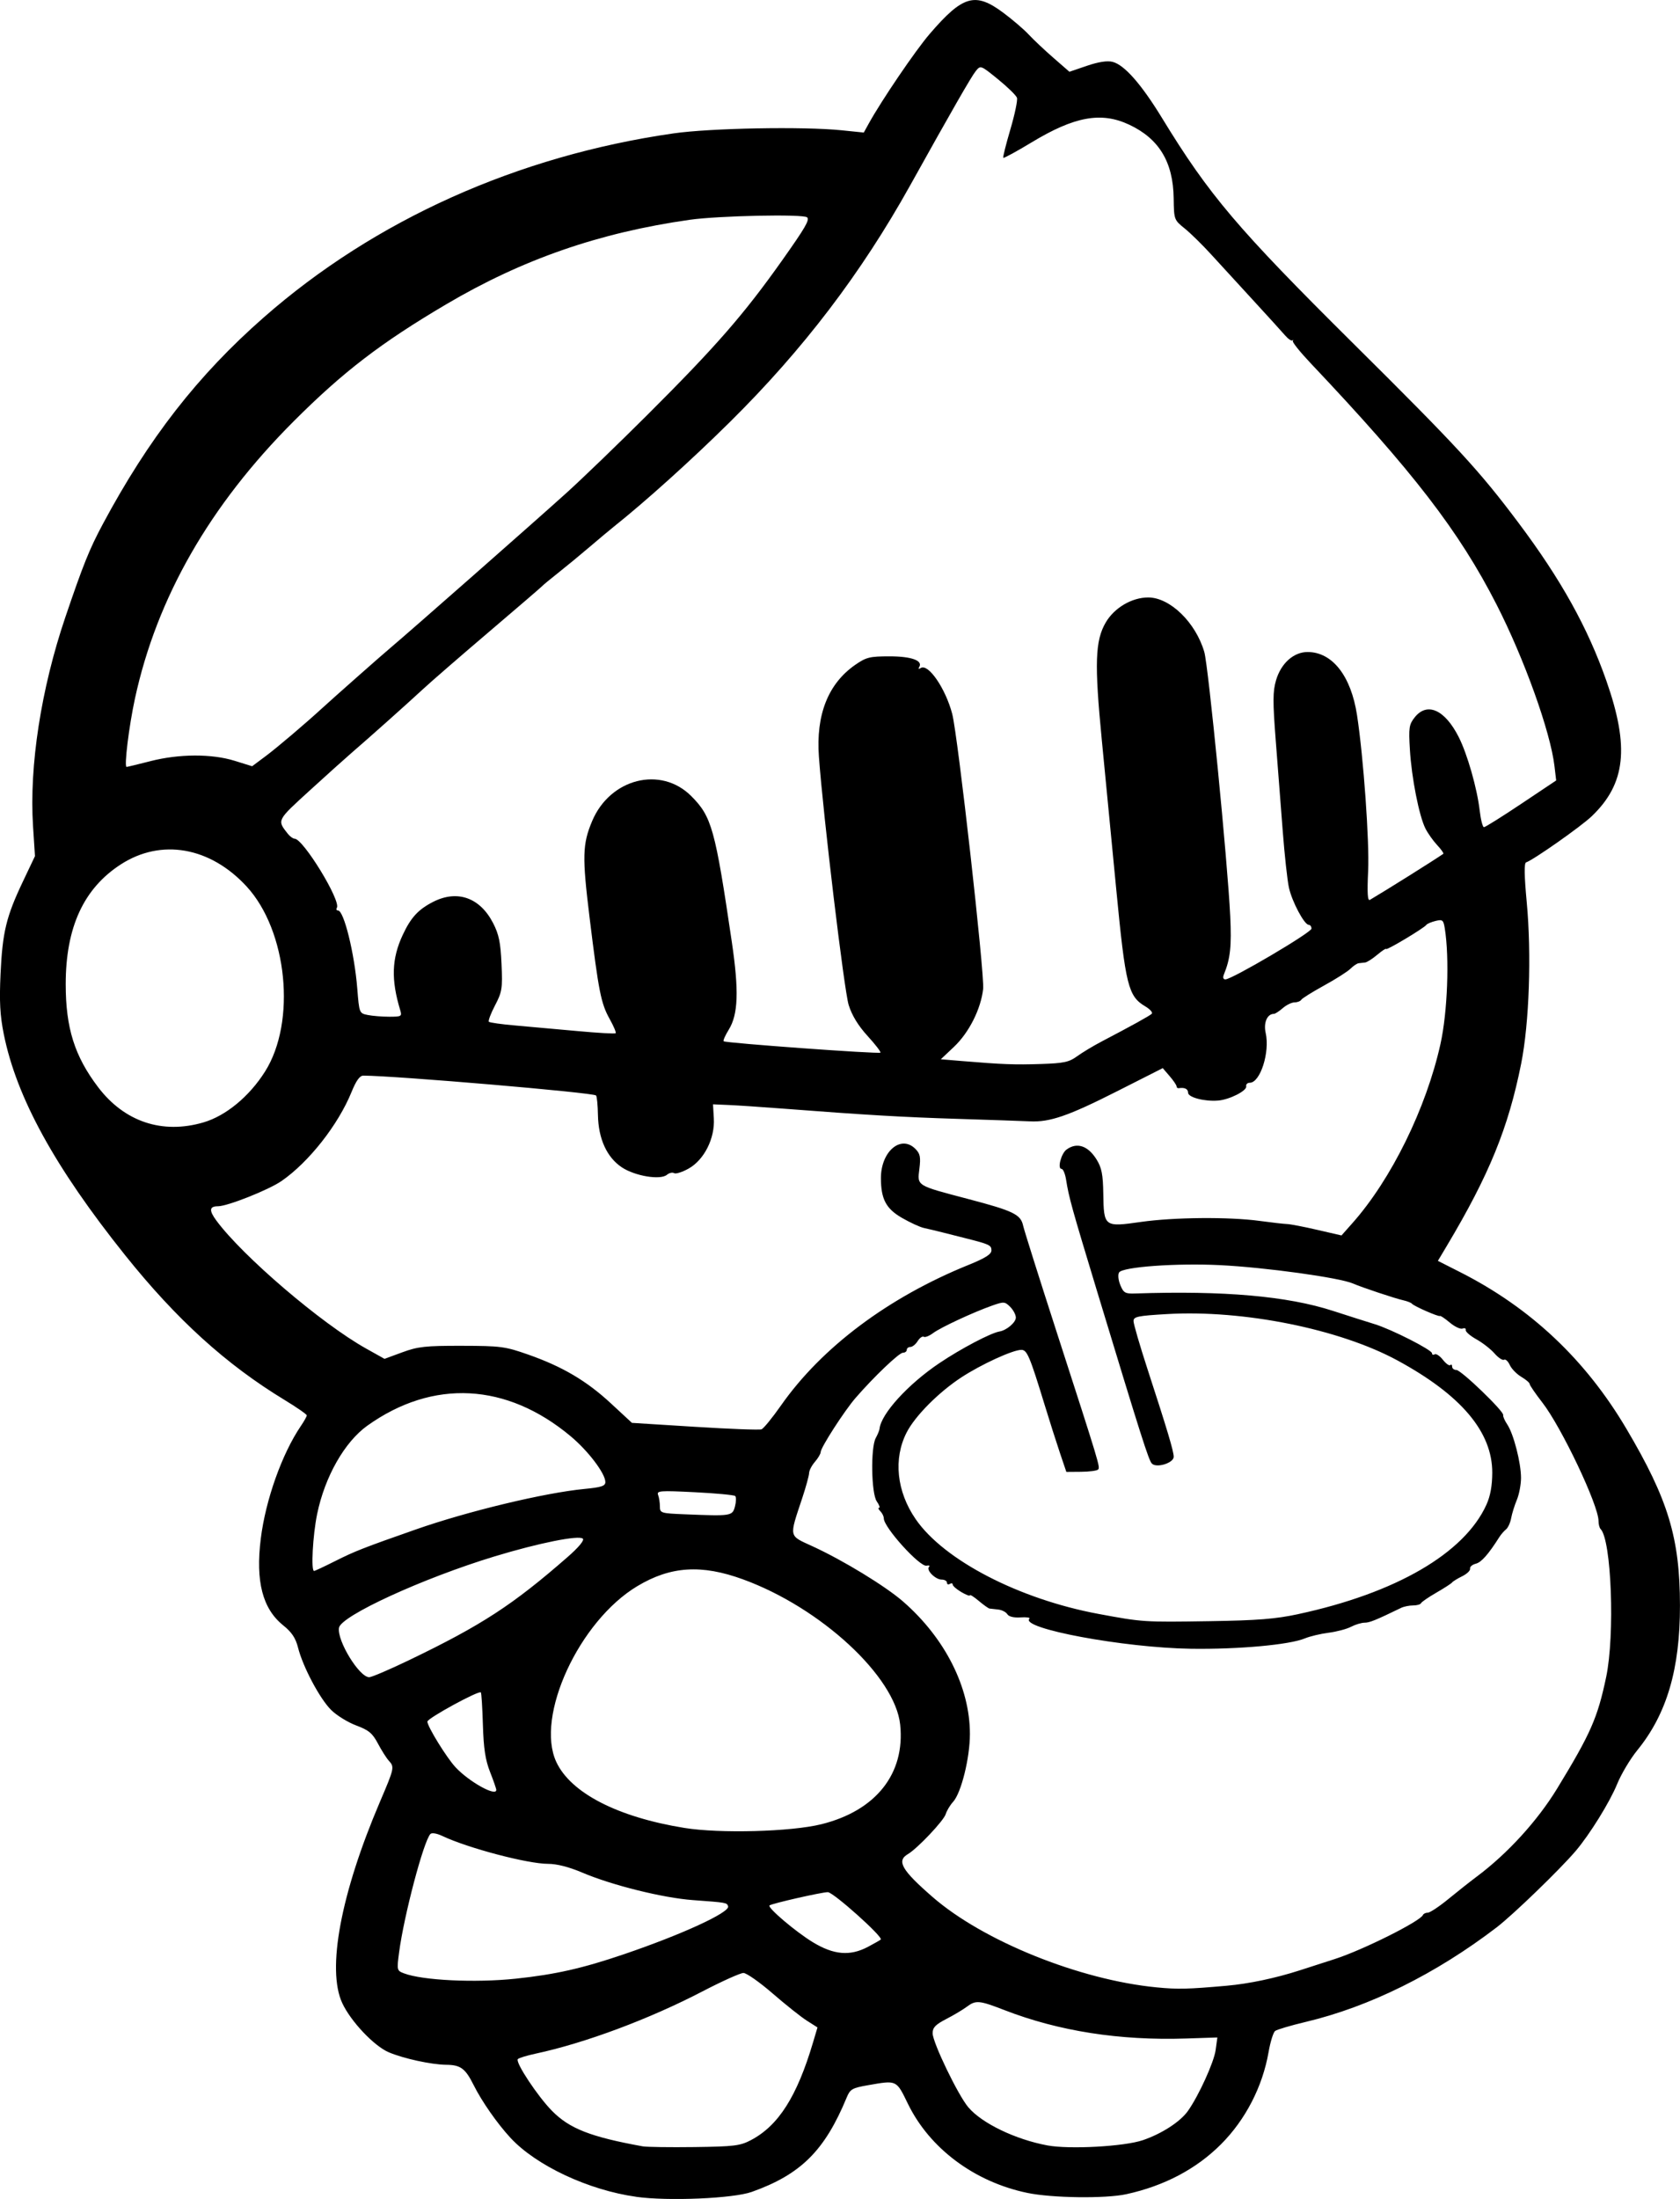 <?xml version="1.0" encoding="UTF-8" standalone="no"?>
<!-- Created with Inkscape (http://www.inkscape.org/) -->

<svg
   width="154.854mm"
   height="202.608mm"
   viewBox="0 0 154.854 202.608"
   version="1.1"
   id="svg5"
   xml:space="preserve"
   xmlns="http://www.w3.org/2000/svg"
   xmlns:svg="http://www.w3.org/2000/svg"><defs
     id="defs2" /><g
     id="layer1"
     transform="translate(-16.177,43.348)"><path
       style="fill:#000000;stroke-width:0.265"
       d="m 74.83,159.061 c -4.404,-0.61 -9.238,-2.877 -11.608,-5.442 -1.223,-1.324 -2.641,-3.357 -3.392,-4.862 -0.76,-1.524 -1.202,-1.85 -2.524,-1.861 -1.358,-0.012 -3.934,-0.572 -5.296,-1.152 -1.354,-0.576 -3.498,-2.842 -4.284,-4.528 -1.447,-3.103 -0.138,-10.097 3.471,-18.545 1.341,-3.138 1.354,-3.202 0.806,-3.807 -0.216,-0.238 -0.663,-0.946 -0.995,-1.573 -0.499,-0.944 -0.842,-1.229 -2.005,-1.662 -0.771,-0.288 -1.813,-0.934 -2.315,-1.436 -1.044,-1.044 -2.596,-3.971 -3.039,-5.733 -0.223,-0.884 -0.578,-1.418 -1.366,-2.051 -1.906,-1.532 -2.558,-4.047 -2.069,-7.983 0.445,-3.583 1.96,-7.837 3.698,-10.391 0.297,-0.437 0.541,-0.874 0.542,-0.972 10e-4,-0.098 -0.921,-0.739 -2.049,-1.423 -5.39,-3.272 -9.967,-7.426 -14.703,-13.347 -6.477,-8.097 -10.005,-14.523 -11.178,-20.365 -0.347,-1.728 -0.415,-2.999 -0.296,-5.556 0.178,-3.841 0.523,-5.264 2.057,-8.492 l 1.115,-2.346 -0.178,-2.758 c -0.359,-5.55 0.742,-12.669 2.979,-19.259 1.639,-4.83 2.219,-6.271 3.444,-8.56 4.233,-7.909 8.758,-13.719 14.843,-19.059 10.237,-8.984 23.386,-14.888 37.766,-16.955 3.401,-0.489 11.96,-0.648 15.487,-0.288 l 2.056,0.21 0.457,-0.828 c 1.188,-2.15 4.309,-6.74 5.617,-8.26 3.058,-3.555 4.192,-3.881 6.784,-1.951 0.853,0.635 1.908,1.539 2.344,2.009 0.437,0.47 1.459,1.434 2.273,2.142 l 1.479,1.288 1.614,-0.551 c 1.062,-0.362 1.869,-0.487 2.357,-0.365 1.089,0.273 2.65,2.044 4.566,5.179 4.343,7.108 6.96,10.192 17.616,20.761 9.636,9.557 11.625,11.715 15.245,16.542 3.912,5.215 6.383,9.657 8.101,14.565 2.138,6.103 1.772,9.468 -1.353,12.461 -0.988,0.946 -5.373,4.027 -6.055,4.255 -0.186,0.062 -0.166,1.235 0.062,3.678 0.449,4.795 0.23,11.134 -0.513,14.858 -1.182,5.924 -2.944,10.243 -6.848,16.788 l -0.829,1.389 2.044,1.035 c 6.501,3.292 11.559,8.055 15.336,14.442 3.852,6.514 4.925,10.054 4.933,16.272 0.007,5.863 -1.212,10.001 -3.931,13.339 -0.651,0.799 -1.487,2.201 -1.859,3.116 -0.67,1.65 -2.525,4.642 -3.822,6.167 -1.45,1.705 -5.783,5.891 -7.291,7.044 -5.601,4.282 -11.733,7.317 -17.595,8.707 -1.382,0.328 -2.651,0.703 -2.819,0.835 -0.168,0.131 -0.44,1.008 -0.603,1.947 -0.555,3.187 -2.131,6.237 -4.39,8.496 -2.276,2.276 -5.218,3.827 -8.713,4.593 -1.928,0.422 -6.851,0.358 -9.141,-0.119 -4.866,-1.014 -8.99,-4.09 -10.995,-8.2 -1.085,-2.226 -1.004,-2.187 -3.676,-1.722 -1.461,0.254 -1.652,0.364 -1.967,1.124 -2.029,4.908 -4.232,7.099 -8.755,8.708 -1.71,0.608 -7.692,0.864 -10.645,0.455 z m 10.566,-5.224 c 2.533,-1.33 4.243,-4.017 5.719,-8.989 l 0.414,-1.393 -0.979,-0.622 c -0.539,-0.342 -1.959,-1.471 -3.157,-2.509 -1.198,-1.038 -2.408,-1.887 -2.689,-1.887 -0.281,0 -1.98,0.764 -3.775,1.697 -4.929,2.563 -10.815,4.758 -15.381,5.737 -0.843,0.181 -1.584,0.411 -1.647,0.512 -0.206,0.334 1.836,3.415 3.149,4.751 1.616,1.644 3.55,2.402 8.365,3.277 0.364,0.066 2.507,0.096 4.763,0.067 3.662,-0.048 4.221,-0.116 5.218,-0.64 z m 36.124,0.006 c 1.746,-0.596 3.449,-1.698 4.149,-2.686 1.001,-1.413 2.404,-4.492 2.558,-5.613 l 0.16,-1.164 -2.872,0.095 c -6.134,0.203 -11.748,-0.674 -16.762,-2.62 -2.326,-0.902 -2.631,-0.929 -3.47,-0.298 -0.347,0.261 -1.197,0.767 -1.888,1.124 -0.994,0.514 -1.256,0.788 -1.253,1.311 0.005,0.858 2.339,5.698 3.288,6.819 1.252,1.478 4.335,2.964 7.291,3.515 2.031,0.378 7.087,0.101 8.799,-0.483 z m 7.738,-14.231 c 2.047,-0.181 4.478,-0.694 6.728,-1.418 0.811,-0.261 2.272,-0.733 3.248,-1.048 2.589,-0.837 7.863,-3.474 8.103,-4.052 0.049,-0.116 0.251,-0.212 0.449,-0.212 0.199,0 1.052,-0.566 1.896,-1.259 0.844,-0.692 2.011,-1.614 2.593,-2.048 2.85,-2.125 5.612,-5.148 7.434,-8.134 3.089,-5.063 3.725,-6.51 4.513,-10.255 0.821,-3.904 0.492,-12.653 -0.512,-13.657 -0.104,-0.104 -0.189,-0.437 -0.189,-0.74 -2.6e-4,-1.449 -3.411,-8.633 -5.18,-10.912 -0.643,-0.828 -1.169,-1.597 -1.169,-1.709 0,-0.112 -0.347,-0.408 -0.771,-0.659 -0.424,-0.251 -0.901,-0.74 -1.059,-1.088 -0.159,-0.348 -0.396,-0.566 -0.528,-0.485 -0.132,0.081 -0.527,-0.18 -0.878,-0.58 -0.351,-0.401 -1.106,-0.989 -1.678,-1.307 -0.572,-0.318 -1.011,-0.701 -0.976,-0.85 0.035,-0.149 -0.098,-0.21 -0.294,-0.135 -0.196,0.075 -0.725,-0.173 -1.176,-0.552 -0.451,-0.379 -0.858,-0.653 -0.906,-0.609 -0.108,0.1 -2.403,-0.904 -2.583,-1.13 -0.073,-0.091 -0.43,-0.233 -0.794,-0.314 -0.759,-0.169 -3.843,-1.197 -4.63,-1.543 -1.239,-0.545 -8.074,-1.49 -12.274,-1.697 -4.026,-0.198 -8.979,0.161 -9.296,0.673 -0.125,0.202 -0.076,0.703 0.114,1.164 0.296,0.72 0.449,0.806 1.369,0.775 8.181,-0.275 14.026,0.239 18.234,1.603 1.455,0.472 3.182,1.021 3.836,1.221 1.547,0.472 5.292,2.374 5.292,2.688 0,0.133 0.11,0.175 0.243,0.092 0.134,-0.083 0.475,0.144 0.759,0.505 0.283,0.36 0.591,0.58 0.683,0.488 0.092,-0.092 0.167,-0.029 0.167,0.141 0,0.17 0.176,0.309 0.391,0.309 0.438,0 4.413,3.829 4.316,4.157 -0.034,0.115 0.137,0.507 0.38,0.87 0.58,0.867 1.263,3.527 1.263,4.918 0,0.606 -0.173,1.517 -0.385,2.024 -0.212,0.507 -0.447,1.265 -0.524,1.685 -0.076,0.42 -0.29,0.886 -0.475,1.035 -0.185,0.149 -0.455,0.459 -0.601,0.688 -1.027,1.618 -1.667,2.344 -2.181,2.473 -0.327,0.082 -0.565,0.288 -0.529,0.458 0.035,0.17 -0.293,0.484 -0.729,0.698 -0.437,0.214 -0.853,0.47 -0.926,0.57 -0.073,0.099 -0.728,0.523 -1.455,0.942 -0.728,0.419 -1.363,0.855 -1.411,0.969 -0.049,0.115 -0.378,0.208 -0.731,0.208 -0.354,0 -0.85,0.1 -1.102,0.223 -2.337,1.134 -2.91,1.366 -3.37,1.367 -0.291,5.3e-4 -0.854,0.17 -1.251,0.378 -0.397,0.207 -1.327,0.453 -2.065,0.547 -0.739,0.094 -1.724,0.329 -2.188,0.522 -1.42,0.59 -6.116,1.017 -10.502,0.954 -6.174,-0.088 -15.783,-1.878 -14.889,-2.772 0.101,-0.101 -0.265,-0.154 -0.814,-0.117 -0.622,0.042 -1.083,-0.069 -1.222,-0.295 -0.123,-0.199 -0.503,-0.393 -0.843,-0.43 -0.341,-0.037 -0.7,-0.078 -0.798,-0.09 -0.098,-0.012 -0.544,-0.33 -0.992,-0.707 -0.448,-0.377 -0.814,-0.608 -0.814,-0.514 0,0.094 -0.357,-0.04 -0.794,-0.298 -0.437,-0.258 -0.794,-0.569 -0.794,-0.692 0,-0.123 -0.119,-0.15 -0.265,-0.06 -0.146,0.09 -0.265,0.037 -0.265,-0.117 0,-0.154 -0.22,-0.28 -0.488,-0.28 -0.577,0 -1.453,-0.88 -1.166,-1.171 0.109,-0.111 0.008,-0.161 -0.226,-0.111 -0.625,0.134 -3.94,-3.531 -3.94,-4.356 0,-0.188 -0.143,-0.485 -0.318,-0.659 -0.175,-0.175 -0.227,-0.318 -0.117,-0.318 0.11,0 0.015,-0.265 -0.212,-0.588 -0.51,-0.728 -0.577,-4.967 -0.093,-5.846 0.175,-0.318 0.331,-0.697 0.346,-0.843 0.143,-1.387 2.624,-4.109 5.518,-6.054 1.987,-1.336 4.725,-2.776 5.539,-2.914 0.658,-0.111 1.508,-0.834 1.508,-1.282 0,-0.256 -0.234,-0.7 -0.52,-0.986 -0.49,-0.49 -0.588,-0.497 -1.654,-0.122 -1.755,0.618 -4.769,2.021 -5.464,2.544 -0.345,0.259 -0.728,0.409 -0.851,0.333 -0.124,-0.076 -0.376,0.104 -0.562,0.4 -0.185,0.297 -0.487,0.539 -0.67,0.539 -0.183,0 -0.333,0.119 -0.333,0.265 0,0.146 -0.16,0.265 -0.355,0.265 -0.351,0 -2.666,2.208 -4.355,4.153 -1.033,1.189 -3.223,4.585 -3.226,5 -0.001,0.16 -0.24,0.565 -0.531,0.9 -0.291,0.336 -0.532,0.8 -0.536,1.033 -0.004,0.232 -0.29,1.276 -0.636,2.319 -1.215,3.665 -1.27,3.409 0.951,4.429 2.837,1.303 6.728,3.677 8.36,5.101 3.863,3.37 6.148,7.9 6.148,12.19 0,2.206 -0.801,5.437 -1.552,6.259 -0.277,0.303 -0.582,0.812 -0.679,1.13 -0.183,0.605 -2.616,3.175 -3.485,3.683 -1.065,0.622 -0.577,1.471 2.276,3.952 4.659,4.053 13.541,7.635 20.637,8.325 1.962,0.191 2.87,0.169 6.482,-0.15 z m -65.549,-0.648 c 3.639,-0.383 6.159,-0.952 9.987,-2.255 5.346,-1.819 9.779,-3.858 9.594,-4.414 -0.114,-0.341 -0.115,-0.342 -3.25,-0.572 -2.765,-0.203 -7.455,-1.369 -10.189,-2.532 -1.224,-0.521 -2.346,-0.808 -3.155,-0.808 -1.882,0 -7.396,-1.453 -9.747,-2.568 -0.51,-0.242 -0.973,-0.318 -1.102,-0.181 -0.626,0.663 -2.436,7.511 -2.884,10.907 -0.216,1.637 -0.205,1.682 0.448,1.93 1.722,0.655 6.561,0.886 10.297,0.493 z m 32.48,-2.938 c 0.58,-0.308 1.107,-0.608 1.171,-0.668 0.248,-0.23 -4.374,-4.365 -4.879,-4.366 -0.566,-10e-4 -5.207,1.056 -5.376,1.224 -0.204,0.204 2.4,2.415 3.978,3.377 1.943,1.185 3.448,1.313 5.106,0.432 z m -4.295,-11.295 c 5.028,-1.249 7.729,-4.663 7.257,-9.172 -0.465,-4.441 -7.308,-10.768 -14.475,-13.384 -3.841,-1.402 -6.679,-1.221 -9.753,0.62 -5.368,3.217 -9.42,12.001 -7.471,16.196 1.329,2.859 5.645,5.083 11.8,6.081 3.28,0.532 9.843,0.355 12.642,-0.341 z m -29.972,-3.16 c -8e-5,-0.109 -0.258,-0.853 -0.574,-1.654 -0.434,-1.101 -0.594,-2.158 -0.66,-4.342 -0.048,-1.588 -0.132,-2.933 -0.189,-2.989 -0.197,-0.197 -4.928,2.385 -4.928,2.69 0,0.453 1.777,3.332 2.597,4.21 1.254,1.341 3.753,2.73 3.752,2.085 z m -8.016,-11.967 c 6.673,-3.211 9.541,-5.078 14.605,-9.505 1.003,-0.877 1.541,-1.525 1.391,-1.675 -0.35,-0.35 -4.068,0.396 -8.135,1.631 -6.6,2.004 -14.184,5.485 -14.348,6.585 -0.179,1.196 1.877,4.547 2.789,4.547 0.225,0 1.89,-0.712 3.698,-1.583 z M 135.838,105.373 c 9.011,-1.938 15.319,-5.602 17.349,-10.078 0.361,-0.795 0.535,-1.746 0.539,-2.942 0.012,-3.757 -2.854,-7.156 -8.725,-10.346 -5.335,-2.899 -14.205,-4.687 -21.233,-4.28 -2.73,0.158 -3.109,0.237 -3.109,0.648 0,0.258 0.577,2.239 1.282,4.403 1.841,5.648 2.422,7.592 2.422,8.101 0,0.569 -1.582,1.061 -2.011,0.626 -0.294,-0.298 -0.961,-2.394 -5.06,-15.906 -2.333,-7.691 -2.585,-8.597 -2.849,-10.253 -0.087,-0.546 -0.274,-0.992 -0.416,-0.992 -0.407,0 -0.043,-1.419 0.459,-1.785 0.956,-0.699 1.981,-0.357 2.773,0.925 0.466,0.754 0.587,1.375 0.614,3.153 0.046,3.042 0.087,3.073 3.447,2.594 3.073,-0.438 8.133,-0.482 10.98,-0.095 1.091,0.148 2.223,0.277 2.514,0.286 0.291,0.009 1.538,0.249 2.772,0.534 l 2.243,0.517 1.017,-1.146 c 3.574,-4.027 6.793,-10.577 8.106,-16.492 0.651,-2.933 0.838,-7.937 0.398,-10.651 -0.127,-0.783 -0.205,-0.846 -0.855,-0.687 -0.393,0.096 -0.775,0.26 -0.848,0.365 -0.206,0.295 -3.704,2.388 -3.704,2.216 0,-0.084 -0.366,0.155 -0.814,0.532 -0.448,0.377 -0.954,0.699 -1.124,0.715 -0.171,0.017 -0.438,0.047 -0.593,0.066 -0.155,0.02 -0.495,0.248 -0.754,0.506 -0.26,0.259 -1.352,0.954 -2.428,1.545 -1.076,0.591 -2.024,1.182 -2.106,1.315 -0.082,0.133 -0.362,0.241 -0.622,0.241 -0.26,0 -0.748,0.238 -1.083,0.529 -0.336,0.291 -0.702,0.529 -0.815,0.529 -0.623,0 -0.976,0.815 -0.763,1.761 0.401,1.778 -0.5,4.589 -1.471,4.589 -0.215,0 -0.361,0.147 -0.325,0.326 0.082,0.406 -1.53,1.225 -2.585,1.313 -1.251,0.104 -2.773,-0.293 -2.773,-0.725 0,-0.348 -0.319,-0.502 -0.86,-0.416 -0.109,0.017 -0.199,-0.058 -0.199,-0.167 -1.7e-4,-0.109 -0.287,-0.532 -0.637,-0.939 l -0.637,-0.741 -4.216,2.134 c -4.494,2.275 -6.198,2.862 -8.041,2.769 -0.634,-0.032 -3.594,-0.133 -6.577,-0.226 -5.159,-0.16 -8.493,-0.356 -16.272,-0.953 -1.892,-0.145 -4.094,-0.293 -4.895,-0.327 l -1.455,-0.063 0.076,1.299 c 0.108,1.834 -0.886,3.813 -2.318,4.618 -0.585,0.329 -1.188,0.52 -1.341,0.426 -0.153,-0.094 -0.453,-0.026 -0.667,0.152 -0.605,0.503 -2.936,0.117 -4.15,-0.687 -1.381,-0.914 -2.166,-2.631 -2.205,-4.82 -0.016,-0.911 -0.095,-1.723 -0.176,-1.803 -0.266,-0.266 -18.423,-1.815 -21.446,-1.829 -0.333,-0.002 -0.662,0.455 -1.092,1.511 -1.228,3.02 -3.937,6.464 -6.453,8.2 -1.189,0.821 -4.982,2.326 -5.861,2.326 -0.794,0 -0.837,0.379 -0.149,1.312 2.428,3.291 9.68,9.49 13.793,11.79 l 1.711,0.957 1.645,-0.605 c 1.437,-0.528 2.131,-0.604 5.482,-0.597 3.579,0.007 3.989,0.061 6.111,0.806 3.169,1.112 5.381,2.418 7.636,4.505 l 1.932,1.789 5.801,0.363 c 3.191,0.2 5.956,0.304 6.145,0.231 0.189,-0.073 0.999,-1.065 1.798,-2.205 3.758,-5.357 9.885,-9.947 17.275,-12.94 1.556,-0.63 2.117,-0.985 2.117,-1.339 0,-0.483 -0.181,-0.567 -2.447,-1.137 -0.618,-0.156 -1.571,-0.396 -2.117,-0.535 -0.546,-0.138 -1.29,-0.315 -1.654,-0.393 -0.364,-0.078 -1.281,-0.5 -2.038,-0.937 -1.46,-0.844 -1.926,-1.727 -1.93,-3.652 -0.004,-2.464 1.842,-4.035 3.175,-2.702 0.441,0.441 0.504,0.75 0.372,1.83 -0.195,1.605 -0.337,1.517 4.521,2.796 4.156,1.094 4.818,1.416 5.042,2.454 0.086,0.398 1.446,4.713 3.022,9.588 4.073,12.596 4.094,12.668 3.88,12.882 -0.107,0.107 -0.807,0.199 -1.557,0.204 l -1.363,0.011 -0.582,-1.72 c -0.32,-0.946 -0.965,-2.97 -1.432,-4.498 -1.362,-4.449 -1.607,-5.027 -2.135,-5.027 -0.786,0 -3.705,1.339 -5.538,2.541 -2.088,1.369 -4.252,3.547 -5.03,5.062 -1.246,2.426 -0.93,5.45 0.836,8.007 2.608,3.775 9.521,7.355 16.834,8.717 4.09,0.761 4.151,0.765 10.247,0.671 4.424,-0.069 6.088,-0.201 8.168,-0.648 z m -88.764,-4.888 c 1.797,-0.905 2.627,-1.23 7.439,-2.915 4.8,-1.681 11.87,-3.378 15.544,-3.731 1.556,-0.15 1.918,-0.269 1.918,-0.634 0,-0.785 -1.577,-2.867 -3.197,-4.22 -5.901,-4.931 -12.69,-5.287 -18.731,-0.982 -2.104,1.5 -3.927,4.703 -4.639,8.156 -0.4,1.94 -0.578,5.237 -0.282,5.237 0.076,0 0.953,-0.41 1.947,-0.911 z m 36.849,-5.036 c 0.115,-0.433 0.123,-0.865 0.018,-0.959 -0.105,-0.094 -1.784,-0.251 -3.73,-0.349 -3.201,-0.16 -3.523,-0.136 -3.373,0.253 0.091,0.236 0.165,0.713 0.165,1.059 0,0.608 0.08,0.633 2.315,0.724 4.284,0.174 4.369,0.161 4.606,-0.729 z M 34.934,60.067 c 2.064,-0.605 4.223,-2.388 5.673,-4.685 2.898,-4.591 2.062,-12.973 -1.702,-17.056 -3.36,-3.645 -7.872,-4.435 -11.593,-2.03 -3.428,2.216 -5.078,5.803 -5.078,11.041 0,4.027 0.817,6.625 2.98,9.476 2.427,3.199 5.919,4.368 9.72,3.254 z m 80.514,-6.084 c 0.465,-0.342 1.5,-0.965 2.301,-1.384 2.749,-1.439 4.366,-2.333 4.588,-2.536 0.122,-0.112 -0.148,-0.422 -0.601,-0.69 -1.566,-0.925 -1.814,-1.922 -2.663,-10.719 -0.427,-4.419 -1.03,-10.654 -1.341,-13.856 -0.683,-7.026 -0.611,-9.123 0.368,-10.795 0.793,-1.353 2.407,-2.302 3.913,-2.302 2.009,0 4.379,2.304 5.171,5.027 0.376,1.294 2.155,19.406 2.39,24.342 0.132,2.771 0.008,3.919 -0.581,5.358 -0.119,0.292 -0.07,0.463 0.134,0.463 0.603,0 7.935,-4.32 7.935,-4.675 0,-0.194 -0.114,-0.352 -0.253,-0.352 -0.407,0 -1.546,-2.144 -1.828,-3.44 -0.143,-0.655 -0.397,-2.977 -0.565,-5.159 -0.168,-2.183 -0.458,-5.933 -0.644,-8.334 -0.283,-3.66 -0.279,-4.566 0.025,-5.603 0.458,-1.559 1.622,-2.6 2.906,-2.6 2.284,0 4.006,2.2 4.56,5.825 0.597,3.903 1.148,11.638 1.022,14.345 -0.096,2.068 -0.051,2.792 0.167,2.664 1.51,-0.891 5.948,-3.674 6.762,-4.24 0.062,-0.043 -0.192,-0.405 -0.565,-0.803 -0.373,-0.399 -0.86,-1.086 -1.083,-1.528 -0.585,-1.162 -1.275,-4.665 -1.432,-7.266 -0.122,-2.028 -0.078,-2.32 0.443,-2.977 1.146,-1.443 2.782,-0.709 4.06,1.82 0.796,1.575 1.695,4.729 1.932,6.778 0.097,0.837 0.274,1.521 0.392,1.521 0.119,0 1.665,-0.968 3.436,-2.152 l 3.22,-2.152 -0.157,-1.328 c -0.375,-3.166 -2.781,-9.873 -5.334,-14.873 -3.454,-6.763 -7.679,-12.246 -17.143,-22.247 -0.975,-1.031 -1.714,-1.953 -1.641,-2.051 0.073,-0.097 0.056,-0.119 -0.039,-0.049 -0.094,0.07 -0.4,-0.138 -0.678,-0.463 -0.279,-0.325 -1.601,-1.779 -2.937,-3.232 -1.337,-1.453 -3.085,-3.36 -3.886,-4.238 -0.8,-0.878 -1.896,-1.952 -2.435,-2.386 -0.967,-0.778 -0.98,-0.815 -1.007,-2.773 -0.045,-3.339 -1.345,-5.49 -4.099,-6.782 -2.579,-1.211 -5.042,-0.763 -9.012,1.64 -1.379,0.834 -2.546,1.469 -2.595,1.412 -0.048,-0.058 0.246,-1.236 0.654,-2.619 0.408,-1.382 0.681,-2.692 0.608,-2.91 -0.073,-0.218 -0.858,-0.985 -1.743,-1.704 -1.604,-1.303 -1.611,-1.306 -2.057,-0.755 -0.41,0.506 -2.196,3.618 -6.045,10.53 -4.508,8.095 -9.85,15.108 -16.587,21.774 -3.537,3.5 -7.785,7.329 -10.745,9.685 -0.348,0.277 -1.346,1.112 -2.219,1.857 -0.873,0.744 -2.183,1.824 -2.91,2.398 -0.728,0.575 -1.382,1.116 -1.455,1.203 -0.073,0.087 -2.275,1.981 -4.895,4.21 -2.619,2.229 -5.358,4.604 -6.085,5.279 -1.451,1.344 -4.96,4.475 -6.594,5.882 -0.571,0.492 -2.324,2.067 -3.897,3.502 -2.999,2.737 -2.974,2.685 -1.986,3.94 0.2,0.255 0.486,0.463 0.634,0.463 0.79,0 4.292,5.725 3.895,6.367 -0.084,0.136 -0.036,0.247 0.106,0.247 0.542,0 1.516,3.942 1.775,7.184 0.182,2.278 0.186,2.29 0.975,2.447 0.436,0.087 1.327,0.159 1.981,0.159 1.11,0 1.176,-0.039 1.007,-0.595 -0.857,-2.818 -0.794,-4.753 0.228,-6.943 0.749,-1.604 1.431,-2.346 2.801,-3.045 2.227,-1.136 4.32,-0.396 5.53,1.957 0.534,1.038 0.688,1.785 0.775,3.764 0.1,2.275 0.052,2.574 -0.602,3.825 -0.39,0.746 -0.644,1.422 -0.564,1.502 0.08,0.08 1.189,0.235 2.464,0.344 1.275,0.11 3.846,0.341 5.712,0.513 1.866,0.173 3.446,0.262 3.51,0.198 0.064,-0.064 -0.183,-0.651 -0.548,-1.304 -0.805,-1.44 -1.016,-2.504 -1.858,-9.374 -0.686,-5.595 -0.655,-6.743 0.238,-8.867 1.653,-3.928 6.33,-5.11 9.132,-2.308 1.894,1.894 2.206,3.015 3.745,13.454 0.663,4.494 0.587,6.662 -0.281,8.067 -0.325,0.526 -0.539,1.009 -0.474,1.073 0.164,0.163 14.309,1.189 14.45,1.048 0.064,-0.063 -0.467,-0.753 -1.179,-1.532 -0.867,-0.948 -1.443,-1.891 -1.745,-2.853 -0.417,-1.33 -2.344,-17.396 -2.745,-22.882 -0.283,-3.869 0.852,-6.734 3.353,-8.467 1.007,-0.698 1.338,-0.78 3.157,-0.78 2.027,0 3.105,0.393 2.731,0.997 -0.102,0.165 -0.041,0.196 0.152,0.076 0.692,-0.428 2.281,1.891 2.893,4.223 0.52,1.98 3.001,24.031 2.852,25.35 -0.21,1.857 -1.303,4.025 -2.69,5.335 l -1.212,1.145 1.935,0.161 c 3.74,0.311 4.867,0.353 7.307,0.273 2.093,-0.068 2.589,-0.174 3.307,-0.703 z M 30.039,26.783 c 2.652,-0.678 5.654,-0.69 7.774,-0.03 l 1.604,0.499 1.288,-0.962 c 1.042,-0.779 3.607,-2.958 5.184,-4.403 1.048,-0.961 5.508,-4.9 6.29,-5.555 1.626,-1.363 13.447,-11.764 16.225,-14.276 1.455,-1.316 4.794,-4.535 7.421,-7.155 6.355,-6.336 8.913,-9.269 12.466,-14.287 2.113,-2.985 2.525,-3.694 2.285,-3.934 -0.318,-0.318 -8.158,-0.156 -10.826,0.223 -8.347,1.187 -15.425,3.643 -22.458,7.795 -6.005,3.544 -9.493,6.22 -14.044,10.771 -7.743,7.743 -12.619,16.256 -14.631,25.543 -0.554,2.556 -1.013,6.301 -0.773,6.301 0.07,0 1.059,-0.238 2.197,-0.529 z"
       id="path8632" /></g></svg>
